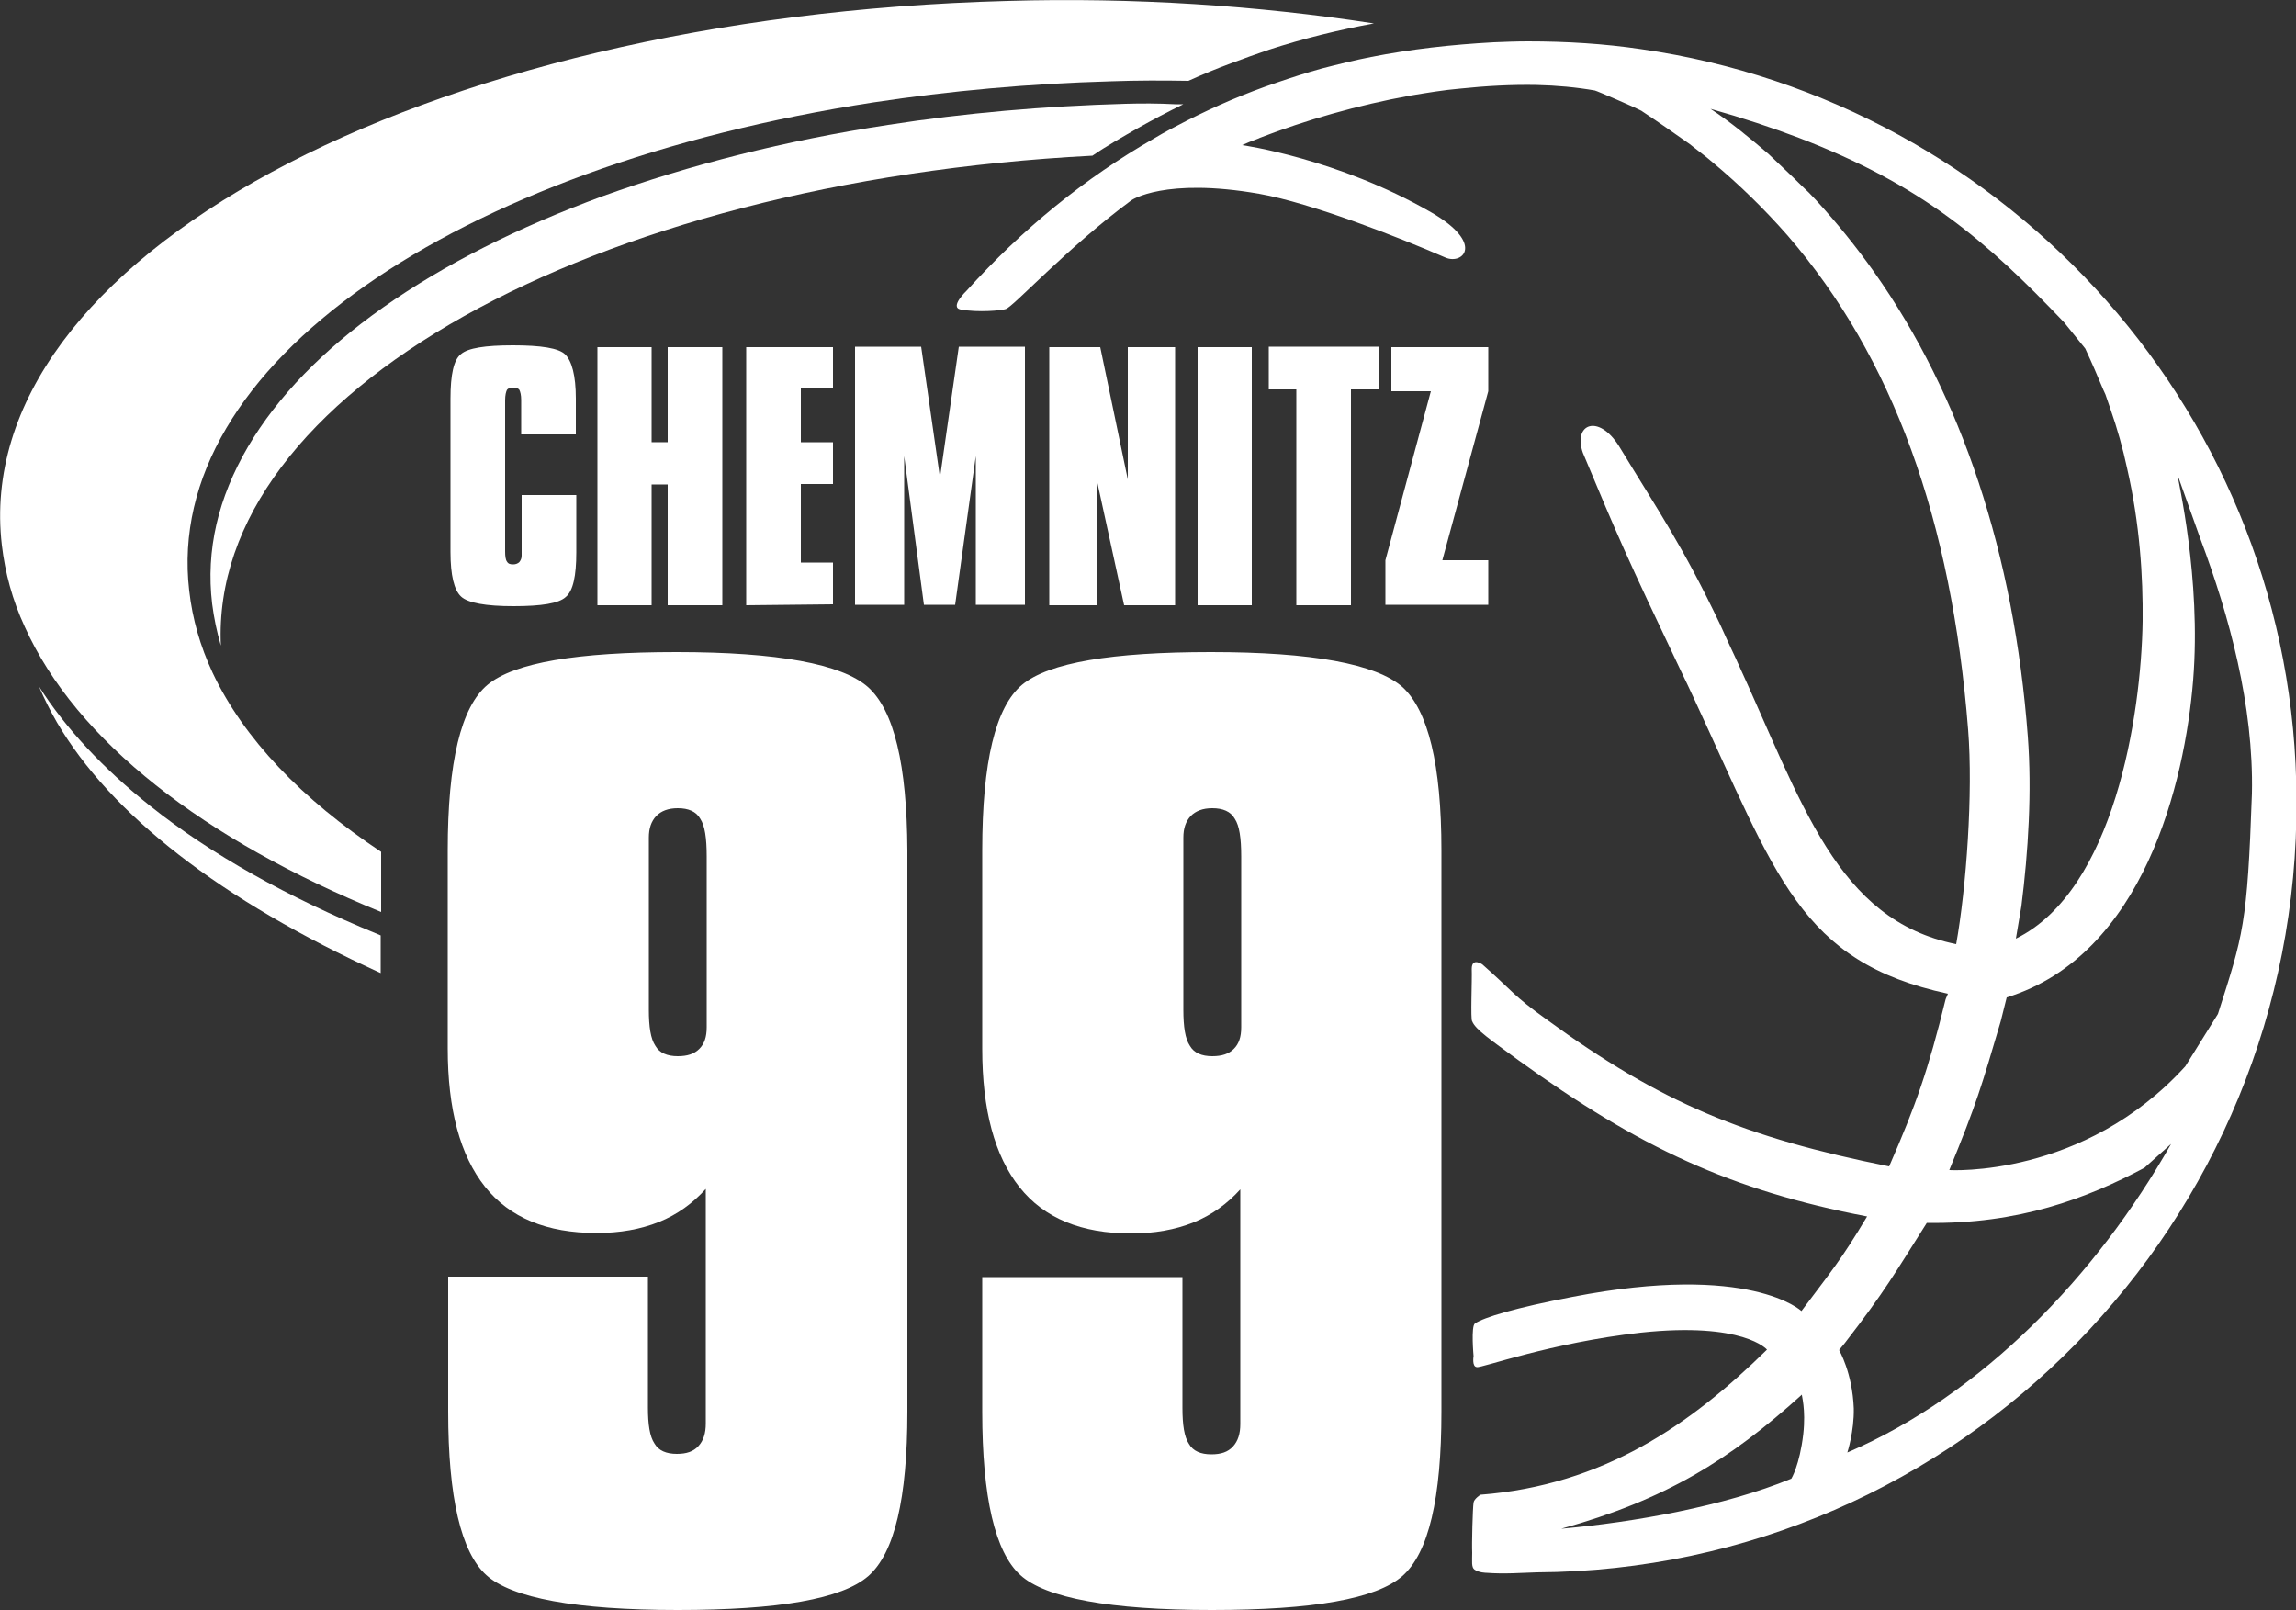 <?xml version="1.0" encoding="utf-8"?>
<!-- Generator: Adobe Illustrator 24.1.3, SVG Export Plug-In . SVG Version: 6.00 Build 0)  -->
<svg version="1.1" id="Ebene_1" xmlns="http://www.w3.org/2000/svg" xmlns:xlink="http://www.w3.org/1999/xlink" x="0px" y="0px"
	 viewBox="0 0 500 350.6" style="enable-background:new 0 0 500 350.6;" xml:space="preserve">
<rect x="0" y="0" width="500" height="350.6" fill="#333333" stroke="none"/>
<style type="text/css">
	.st0{fill:#FFFFFF;}
</style>
<g>
	<g>
		<path class="st0" d="M98.1,86.8c0-5.2,0.7-8.5,2.3-9.7c1.5-1.3,5.2-1.9,11.3-1.9c6.1,0,10,0.6,11.4,2c1.4,1.4,2.3,4.5,2.3,9.6v7.8
			h-11.9v-7.5c0-1.1-0.2-1.8-0.4-2.2c-0.3-0.4-0.8-0.5-1.5-0.5c-0.5,0-1,0.2-1.2,0.5c-0.2,0.4-0.4,1.1-0.4,2.3v32.9
			c0,1,0.1,1.8,0.4,2.2c0.3,0.5,0.7,0.6,1.4,0.6c0.5,0,1-0.2,1.3-0.5c0.3-0.4,0.5-0.8,0.5-1.4v-1v-12.2h11.9v12.5
			c0,5.1-0.7,8.4-2.3,9.7c-1.5,1.4-5.3,2-11.4,2c-6,0-9.9-0.7-11.4-2.1c-1.5-1.4-2.3-4.6-2.3-9.7L98.1,86.8L98.1,86.8z"/>
		<path class="st0" d="M130.1,131.8V75.6h11.8v20.7h3.5V75.6h11.9v56.2h-11.9v-26.3h-3.5v26.3H130.1z"/>
		<path class="st0" d="M162.5,131.8V75.6h18.9v9h-7v11.7h7v9.1h-7v17.1h7v9.1L162.5,131.8L162.5,131.8z"/>
		<path class="st0" d="M196.9,99.3v32.4h-10.7V75.5h14.4l4.1,28.5l4.1-28.5h14.4v56.2h-10.7V99.3l-4.5,32.4h-6.8L196.9,99.3z"/>
		<path class="st0" d="M228.5,131.8V75.6h11.1l6,28.8V75.6h10.3v56.2h-11.1l-6-27.5v27.5H228.5z"/>
		<path class="st0" d="M260.8,131.8V75.6h11.8v56.2H260.8z"/>
		<path class="st0" d="M282.3,131.8v-47h-6v-9.3h24v9.3h-6.1v47L282.3,131.8L282.3,131.8z"/>
		<path class="st0" d="M301.7,131.8V122l9.9-36.8H303v-9.6h21.1v9.6l-10,36.8h10v9.7H301.7z"/>
	</g>
	<g>
		<g>
			<path class="st0" d="M357.4,10.7C349.3,9.5,341.1,9,332.7,9c-2.5,0-5,0.1-7.4,0.2c-9.2,0.5-18.1,1.5-26.7,3.2
				c-3.6,0.7-7.2,1.6-10.7,2.5c-3.3,0.9-6.7,2-9.9,3.1c-6.8,2.3-13.3,5.1-19.6,8.3c-2.3,1.2-4.7,2.4-7,3.8
				c-15.2,8.7-28.8,19.8-40.9,33.2c0,0-3.8,3.6-1.3,4.1c3.9,0.7,9,0.2,9.8-0.1c1.5-0.3,13.3-13.3,27.4-23.7c0,0,7.2-5,27.8-1.4
				c11.4,2,30.5,9.5,40.6,13.9c3.8,1.6,8.6-3.1-3.2-9.9c-20.3-11.7-41.1-14.6-41.1-14.6c1.1-0.5,2.1-0.9,3.2-1.3
				c0.3-0.1,0.5-0.2,0.7-0.3c9.8-3.8,21.2-7.1,32.8-9.2c3.6-0.6,7.2-1.2,10.7-1.5c5.7-0.6,11.3-0.9,16.7-0.8
				c4.4,0.1,8.7,0.5,12.7,1.2c0.5,0.1,9,3.8,9.9,4.3c0.2,0.1,0.4,0.2,0.5,0.3c3.5,2.3,6.9,4.7,10.3,7.1c1.6,1.3,3.3,2.5,4.9,3.9
				c6,5,11.4,10.3,16.4,16c22.9,26.5,35.7,61.9,39.3,107.6c1.1,13.8-0.4,34.4-2.6,46.7c-26.1-5.3-33.4-30.5-47.9-62
				c-1.3-2.7-2.4-5.2-3.5-7.6c-8.2-17.2-13.2-24.3-22-38.8c-4.5-7.2-10.1-4.9-7.9,1.4c7.6,18.2,9.5,22.6,21.3,47.4
				c1,2,1.9,4,2.8,5.9c18.1,38.9,23.1,57.5,55.4,64.5l-0.5,1.2c-3.8,15.5-6.5,23.1-12.3,36.4c-31.4-6.3-49.7-13.8-74.6-32
				c-7.4-5.3-7.3-6.1-14-12c0,0-2.3-1.6-2.3,1c0.1,2.3-0.3,11.2,0.1,11.4c0.7,1.8,4.1,4.1,10.1,8.5c26.3,19,46.2,28.3,75.9,34
				c-5.8,9.7-7.8,11.9-14.3,20.6c0,0-11.1-10.6-49.8-3.1c-12.6,2.4-19.4,4.5-21.3,5.8c-0.9,0.6-0.3,7.1-0.3,7.1s-0.4,2.3,0.7,2.4
				c0.9,0.3,16-5.3,35.7-7.5c22.4-2.4,27.5,3.7,27.5,3.7c-16.7,16.4-35.6,29.5-62.4,31.6c0,0-1.4,0.9-1.5,1.7
				c-0.2,1.2-0.4,9.1-0.3,10.9c0,1.9-0.2,3.2,0.5,3.7c1,0.7,2.6,0.7,2.6,0.7c3.9,0.3,7.6,0,11-0.1c92.2-0.5,166-76.5,165.4-168.3
				C499.9,90.9,437.6,22.2,357.4,10.7z M408.1,59.2c-3.9-5.5-8.1-10.7-12.6-15.6c-1-1.1-2.1-2.2-3.2-3.2c-2.3-2.3-4.8-4.6-7.2-6.9
				c-4.1-3.5-8.2-6.9-12.6-9.8c7.1,2,13.4,4.1,19.2,6.3c13.3,5.1,23.6,10.7,32.5,17.2c9.3,6.8,17,14.3,25.3,23l4.6,5.7
				c1.4,3,2.7,6,3.9,8.9c0.2,0.4,0.3,0.7,0.5,1.1c0.4,1.1,0.7,2.1,1.1,3.2c1.5,4.3,2.7,8.6,3.6,12.8c2.8,12.2,3.5,23.7,3.4,33.4
				c-0.3,20.4-6.2,58.6-27.6,69.1l1.2-7.1c1.5-11.9,2.3-24.9,1.4-36.9C438.6,120.7,427.2,86.2,408.1,59.2z M392.7,312.3
				c-0.8,6.8-2.6,9.7-2.6,9.7c-14.6,6-34.3,9.5-50.1,10.9c22.7-6.3,36.7-15,52.4-29.2C392.3,303.8,393.3,306.8,392.7,312.3z
				 M402.3,316.3c0,0,1.5-4.6,1.4-9.6c-0.3-7.8-3.2-12.7-3.2-12.7l1.3-1.6c8.8-11.4,10.7-14.9,17.8-26.1c20,0.3,34.8-5.3,47.4-12
				l5.8-5.2C456.6,277.7,431.7,303.7,402.3,316.3z M483,220.8l-7.1,11.4c-22.2,24.4-51.4,22.6-51.4,22.6c6-14.6,7-18.2,11.2-32.4
				l1.3-5.2c29.8-9.2,38.8-46.8,40.6-69.1c1.8-22.2-3.4-43.9-3.4-44.7l5,14c6.3,16.8,11.6,36.3,11.2,55.4
				C489.4,201.4,488.5,203.6,483,220.8z"/>
		</g>
		<g>
			<path class="st0" d="M189,149.6c-5.7-5-19.6-7.6-41.7-7.6c-21.6,0-35.3,2.3-41.1,7.1c-5.8,4.8-8.7,16.8-8.7,36.1v7.3V203v10.9
				v14.4c0,13.3,2.7,23.3,8.1,30.1c5.4,6.8,13.5,10.1,24.3,10.1c5.1,0,9.6-0.8,13.6-2.4c4-1.6,7.4-4.1,10.2-7.2v47.5v3.6
				c0,2.1-0.5,3.7-1.6,4.9c-1.1,1.2-2.6,1.7-4.7,1.7c-2.3,0-4-0.7-4.9-2.3c-1-1.5-1.4-4.1-1.4-7.8V278H97.6v29.4
				c0,18.7,2.8,30.6,8.3,35.6c5.5,5,19.5,7.6,41.7,7.6c22,0,35.8-2.4,41.5-7.4c5.7-5,8.5-16.9,8.5-35.8V185.2
				C197.5,166.5,194.7,154.7,189,149.6z M153.9,220v3.7c0,2.1-0.5,3.6-1.6,4.7c-1.1,1.1-2.6,1.6-4.7,1.6c-2.3,0-4-0.7-4.9-2.3
				c-1-1.5-1.4-4.1-1.4-7.8v-33.4v-4.1c0-2,0.5-3.5,1.6-4.7c1.1-1.1,2.6-1.7,4.7-1.7c2.3,0,4,0.7,4.9,2.3c1,1.5,1.4,4.2,1.4,8.2V220
				z"/>
		</g>
		<g>
			<path class="st0" d="M305.4,149.6c-5.7-5-19.6-7.6-41.7-7.6c-21.6,0-35.3,2.3-41.1,7.1c-5.8,4.8-8.7,16.8-8.7,36.1v43.2
				c0,13.3,2.7,23.3,8.1,30.1c5.4,6.8,13.5,10.1,24.3,10.1c5.1,0,9.6-0.8,13.6-2.4s7.4-4.1,10.2-7.2v47.5v3.6c0,2.1-0.5,3.7-1.6,4.9
				s-2.6,1.7-4.7,1.7c-2.3,0-4-0.7-4.9-2.3c-1-1.5-1.4-4.1-1.4-7.8v-28.5h-43.6v29.3c0,18.7,2.8,30.6,8.3,35.6s19.5,7.6,41.7,7.6
				c22,0,35.8-2.4,41.5-7.4s8.5-16.9,8.5-35.8V185.2C313.9,166.5,311,154.7,305.4,149.6z M270.3,220v3.7c0,2.1-0.5,3.6-1.6,4.7
				c-1.1,1.1-2.6,1.6-4.7,1.6c-2.3,0-4-0.7-4.9-2.3c-1-1.5-1.4-4.1-1.4-7.8v-33.4v-4.1c0-2,0.5-3.5,1.6-4.7c1.1-1.1,2.6-1.7,4.7-1.7
				c2.3,0,4,0.7,4.9,2.3c1,1.5,1.4,4.2,1.4,8.2V220z"/>
		</g>
		<g>
			<path class="st0" d="M245.1,22.6c-17.6,0.5-35,2-51.7,4.6c-22.4,3.4-43.2,8.7-62.1,15.5c-18.5,6.8-34.6,14.9-47.8,24.2
				C70.3,76.2,60.4,86.4,54,97.3c-6.5,11.1-9.2,22.5-7.8,34.2c0.4,3.1,1,6,1.9,9.1C45.6,85.9,128.4,39.6,237.9,33.9
				c3.2-2.2,6.6-4.1,9.9-6c3.2-1.8,6.6-3.6,9.9-5.2c-0.6,0-1.3,0-1.8,0C252.3,22.5,248.6,22.5,245.1,22.6z"/>
			<path class="st0" d="M32.7,175.5c-10.3-8.2-18.4-16.9-24.2-26c1.1,2.6,2.4,5.2,3.9,7.8c11.7,20,35.6,38.7,70.5,54.6v-8.2
				l-0.7-0.3C62.7,195.4,46,186.1,32.7,175.5z"/>
			<path class="st0" d="M219.4,0.2C91.3,3.6-6.8,56.7,0.4,118.7c0.7,6,2.3,12,5,17.8c11.2,24.9,39.1,46.4,77.6,62.1v-13.1
				c-17.2-11.4-29.9-24.6-36.7-39c-2.7-5.8-4.4-11.7-5.1-17.9c-5.7-49.1,58-92.3,149-106.3c16.5-2.5,33.9-4.1,51.8-4.6
				c5.6-0.2,11.2-0.2,16.8-0.1c3.1-1.4,6.2-2.7,9.5-3.9c2.7-1,5.4-2,8.1-2.9c7.4-2.4,15.1-4.3,22.8-5.7
				C273.9,1.2,246.9-0.6,219.4,0.2z"/>
		</g>
	</g>
</g>
</svg>
